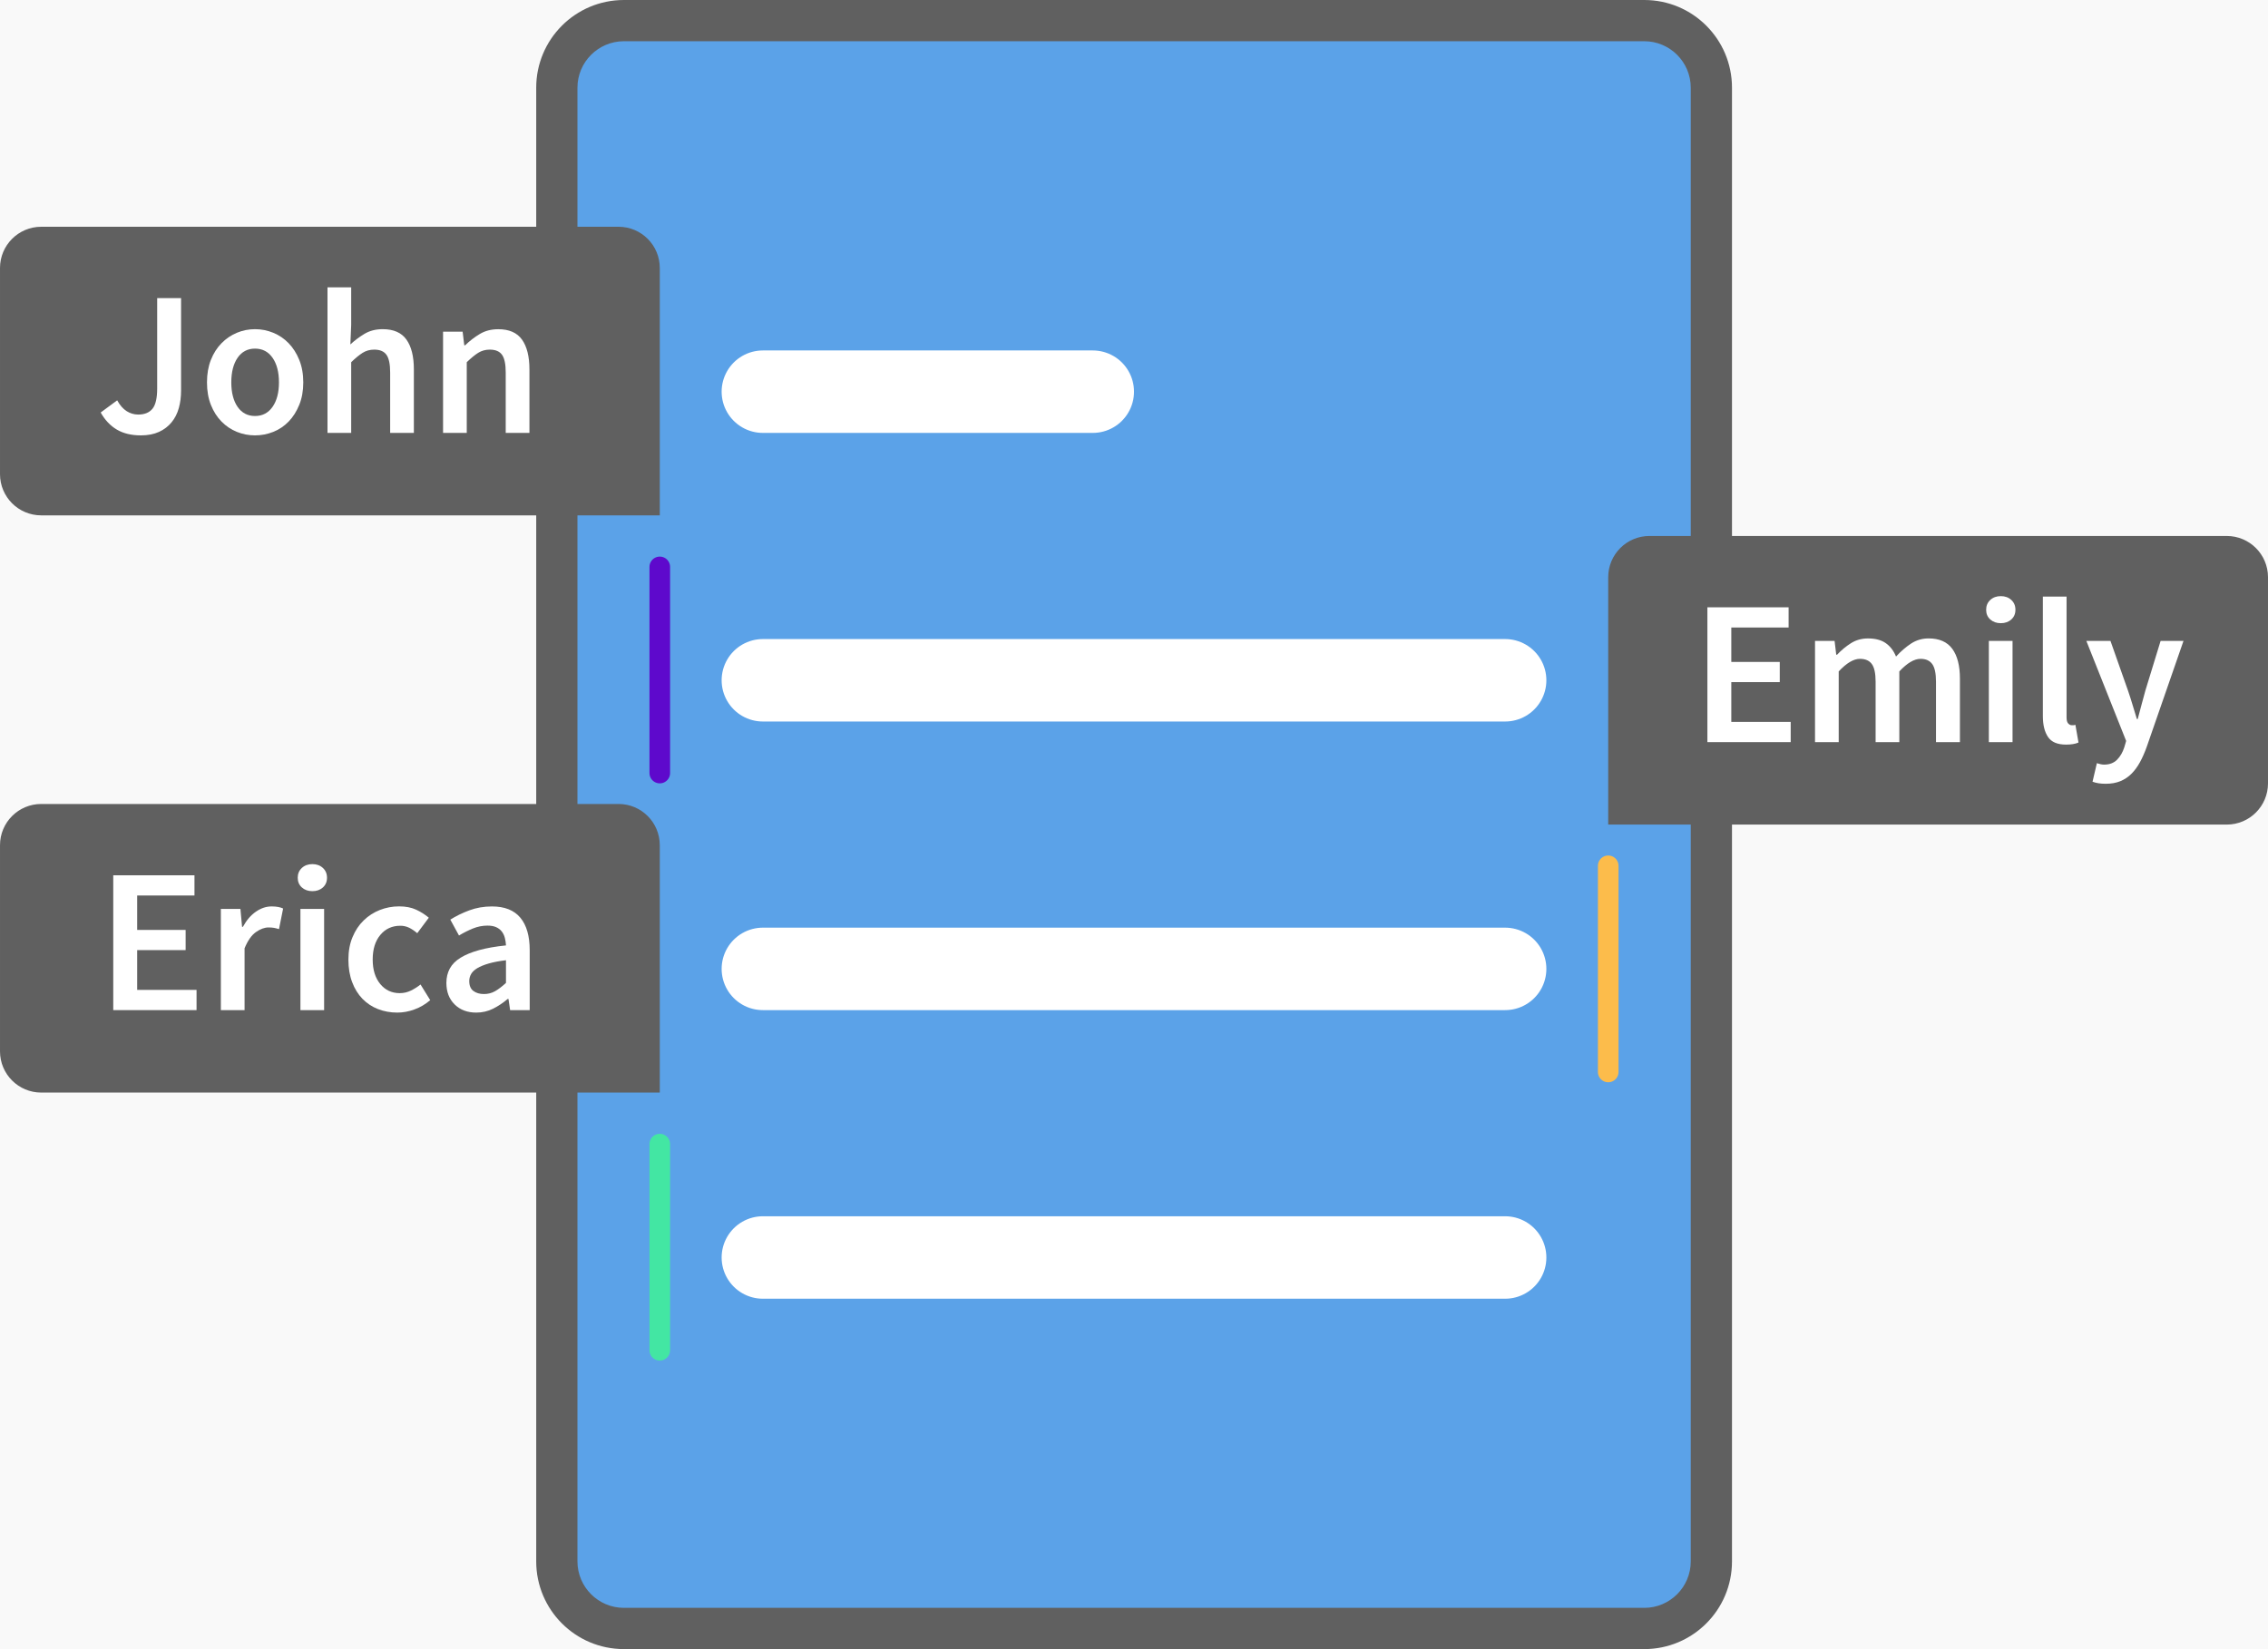 <svg xmlns="http://www.w3.org/2000/svg" viewBox="0 0 110 80" enable-background="new 0 0 110 80"><switch><g><path fill="#f9f9f9" d="m-140-28h274v665h-274z"/><g><g><path d="M30.253,79C28.459,79,27,77.541,27,75.747V4.253C27,2.459,28.459,1,30.253,1h49.494
					C81.541,1,83,2.459,83,4.253v71.494C83,77.541,81.541,79,79.747,79H30.253z" fill="#5ba2e8"/><path d="m79.75 2c1.242 0 2.253 1.01 2.253 2.253v71.49c0 1.242-1.01 2.253-2.253 2.253h-49.49c-1.242 0-2.253-1.01-2.253-2.253v-71.49c0-1.242 1.01-2.253 2.253-2.253h49.49m0-2h-49.49c-2.349 0-4.253 1.904-4.253 4.253v71.49c0 2.349 1.904 4.253 4.253 4.253h49.49c2.349 0 4.253-1.904 4.253-4.253v-71.49c0-2.349-1.904-4.253-4.253-4.253z" fill="#606060"/></g><g><path fill="none" stroke="#fff" stroke-linejoin="round" stroke-linecap="round" stroke-width="4" stroke-miterlimit="10" d="m37 19h16"/><path fill="none" stroke="#fff" stroke-linejoin="round" stroke-linecap="round" stroke-width="4" stroke-miterlimit="10" d="m37 33h36"/><path fill="none" stroke="#fff" stroke-linejoin="round" stroke-linecap="round" stroke-width="4" stroke-miterlimit="10" d="m37 47h36"/><path fill="none" stroke="#fff" stroke-linejoin="round" stroke-linecap="round" stroke-width="4" stroke-miterlimit="10" d="m37 61h36"/></g><path fill="none" stroke="#5e09cc" stroke-linejoin="round" stroke-linecap="round" stroke-miterlimit="10" d="m32 27.5v10"/><path fill="none" stroke="#fcbc4b" stroke-linejoin="round" stroke-linecap="round" stroke-miterlimit="10" d="m78 42v10"/><path fill="none" stroke="#43e6a3" stroke-linejoin="round" stroke-linecap="round" stroke-miterlimit="10" d="m32 55.5v10"/><path d="m32 25h-30c-1.105 0-2-.895-2-2v-10c0-1.105.895-2 2-2h28c1.105 0 2 .895 2 2v12" fill="#606060"/><g><path d="m6.833 21.12c-.46 0-.849-.094-1.165-.28-.317-.187-.579-.463-.785-.83l.8-.59c.133.24.286.415.46.525.173.109.36.165.56.165.307 0 .537-.094.69-.28s.23-.514.23-.98v-4.39h1.159v4.49c0 .3-.036.581-.109.845s-.19.493-.351.69c-.16.196-.363.352-.609.465-.247.113-.54.17-.88.17" fill="#fff"/><path d="m12.369 21.12c-.307 0-.601-.057-.88-.17-.28-.113-.528-.28-.745-.5s-.389-.49-.516-.811c-.126-.319-.189-.683-.189-1.09 0-.406.063-.77.189-1.09.127-.32.299-.59.516-.81.217-.221.465-.389.745-.506.279-.116.573-.175.88-.175s.602.059.885.175c.283.117.531.285.745.506.213.22.385.489.515.81s.195.684.195 1.09c0 .407-.065.771-.195 1.09-.13.32-.302.591-.515.811-.214.22-.462.387-.745.5s-.578.17-.885.17m0-.94c.359 0 .643-.148.85-.444.207-.297.311-.692.311-1.186 0-.5-.104-.898-.311-1.194-.207-.297-.49-.445-.85-.445-.36 0-.642.148-.846.445-.203.296-.305.694-.305 1.194 0 .493.102.889.305 1.186.205.295.486.444.846.444" fill="#fff"/><path d="m15.884 21v-7.06h1.149v1.819l-.04.95c.207-.193.436-.365.686-.515.25-.15.545-.226.885-.226.526 0 .91.169 1.149.505.24.337.36.818.36 1.445v3.082h-1.15v-2.93c0-.407-.06-.693-.18-.86s-.316-.25-.59-.25c-.214 0-.401.052-.565.155-.163.104-.348.255-.555.455v3.43h-1.149" fill="#fff"/><path d="m21.489 21v-4.91h.949l.08.66h.04c.22-.213.458-.396.715-.55s.556-.23.896-.23c.526 0 .91.169 1.149.505.24.337.36.818.36 1.445v3.08h-1.15v-2.93c0-.407-.06-.693-.18-.86s-.316-.25-.59-.25c-.214 0-.401.052-.565.155-.163.104-.348.255-.555.455v3.43h-1.149" fill="#fff"/></g><path d="m32 53h-30c-1.105 0-2-.895-2-2v-10c0-1.105.895-2 2-2h28c1.105 0 2 .895 2 2v12" fill="#606060"/><g><path d="m5.493 49v-6.54h3.939v.98h-2.779v1.67h2.35v.979h-2.35v1.93h2.88v.981h-4.04" fill="#fff"/><path d="m10.712 49v-4.91h.949l.08.87h.04c.174-.32.384-.565.63-.735.247-.17.5-.255.761-.255.232 0 .42.034.56.101l-.2 1c-.087-.027-.167-.047-.24-.061-.073-.013-.163-.02-.27-.02-.193 0-.396.075-.61.225-.213.15-.396.412-.55.785v3h-1.15" fill="#fff"/><path d="m15.15 43.23c-.206 0-.376-.061-.51-.181-.133-.12-.2-.276-.2-.47s.067-.352.2-.475c.134-.124.304-.186.51-.186.207 0 .377.062.511.186.133.123.199.281.199.475s-.066.35-.199.47c-.134.121-.304.181-.511.181m-.579 5.77v-4.91h1.149v4.91h-1.149" fill="#fff"/><path d="m19.269 49.12c-.334 0-.646-.057-.936-.17s-.541-.28-.755-.5c-.213-.22-.38-.49-.5-.811-.12-.319-.18-.683-.18-1.09 0-.406.066-.77.2-1.09.133-.32.312-.59.54-.81.227-.221.488-.389.784-.506.297-.116.608-.175.936-.175.32 0 .595.054.825.16.229.106.435.237.614.39l-.56.75c-.134-.113-.265-.201-.395-.265-.131-.063-.272-.095-.426-.095-.399 0-.723.148-.97.445-.247.296-.37.694-.37 1.194 0 .493.122.889.365 1.186.243.296.559.444.945.444.193 0 .375-.041.545-.125.17-.083.324-.182.465-.295l.47.76c-.233.2-.488.351-.765.45-.275.103-.553.153-.832.153" fill="#fff"/><path d="m23.1 49.12c-.434 0-.783-.132-1.05-.396-.267-.263-.4-.611-.4-1.045 0-.26.056-.491.165-.694.11-.204.283-.379.521-.525.236-.146.536-.27.899-.37.363-.1.799-.177 1.306-.229-.007-.127-.025-.249-.056-.365-.029-.116-.08-.22-.149-.311-.07-.09-.162-.159-.275-.21-.113-.05-.253-.074-.42-.074-.24 0-.475.046-.705.14-.229.094-.455.207-.675.34l-.42-.77c.273-.174.58-.323.92-.45s.706-.19 1.1-.19c.613 0 1.072.182 1.375.545.304.364.455.889.455 1.575v2.909h-.95l-.079-.54h-.04c-.221.187-.455.344-.705.47-.252.127-.524.19-.817.19m.37-.9c.2 0 .382-.046.545-.14s.338-.227.525-.4v-1.1c-.334.04-.614.094-.841.16s-.409.142-.55.225c-.14.084-.239.179-.3.285-.06.106-.09.22-.09.34 0 .22.066.38.2.48.134.1.304.15.511.15" fill="#fff"/></g><path d="m78 40h30c1.105 0 2-.895 2-2v-10c0-1.105-.895-2-2-2h-28c-1.105 0-2 .895-2 2v12" fill="#606060"/><g><path d="m82.81 36v-6.54h3.939v.98h-2.779v1.67h2.35v.979h-2.35v1.93h2.88v.981h-4.04" fill="#fff"/><path d="m88.03 36v-4.91h.949l.08.67h.04c.207-.22.432-.406.675-.56.244-.153.519-.23.825-.23.36 0 .648.077.865.23s.382.37.495.649c.233-.253.477-.463.729-.63.254-.166.537-.25.851-.25.52 0 .903.169 1.149.505.247.337.37.818.37 1.445v3.081h-1.16v-2.93c0-.407-.062-.693-.185-.86s-.312-.25-.565-.25c-.307 0-.649.203-1.029.61v3.43h-1.15v-2.93c0-.407-.062-.693-.185-.86-.124-.167-.315-.25-.575-.25-.307 0-.65.203-1.03.61v3.43h-1.149" fill="#fff"/><path d="m97.04 30.23c-.206 0-.376-.061-.51-.181-.133-.12-.2-.276-.2-.47s.067-.352.2-.475c.134-.124.304-.186.51-.186.207 0 .377.062.511.186.133.123.199.281.199.475s-.066.35-.199.47c-.134.121-.304.181-.511.181m-.579 5.77v-4.91h1.149v4.91h-1.149" fill="#fff"/><path d="m100.2 36.12c-.413 0-.703-.123-.869-.37-.167-.246-.25-.583-.25-1.01v-5.8h1.149v5.86c0 .141.026.238.08.295s.11.085.17.085c.026 0 .052 0 .075 0s.059-.006.104-.02l.15.859c-.152.068-.355.101-.609.101" fill="#fff"/><path d="m102.13 38.02c-.133 0-.25-.008-.35-.024s-.196-.042-.29-.075l.21-.9c.047.014.102.028.165.046.063.017.125.024.186.024.26 0 .468-.078.625-.234.156-.157.274-.359.354-.605l.09-.31-1.93-4.851h1.17l.85 2.41c.073.214.146.438.216.675.069.237.141.472.215.705h.04c.06-.227.121-.458.185-.695.063-.236.125-.465.186-.685l.739-2.41h1.11l-1.78 5.13c-.1.28-.21.53-.33.75-.12.221-.258.408-.415.565-.156.156-.336.276-.54.359-.204.084-.44.125-.706.125" fill="#fff"/></g></g></g></switch></svg>